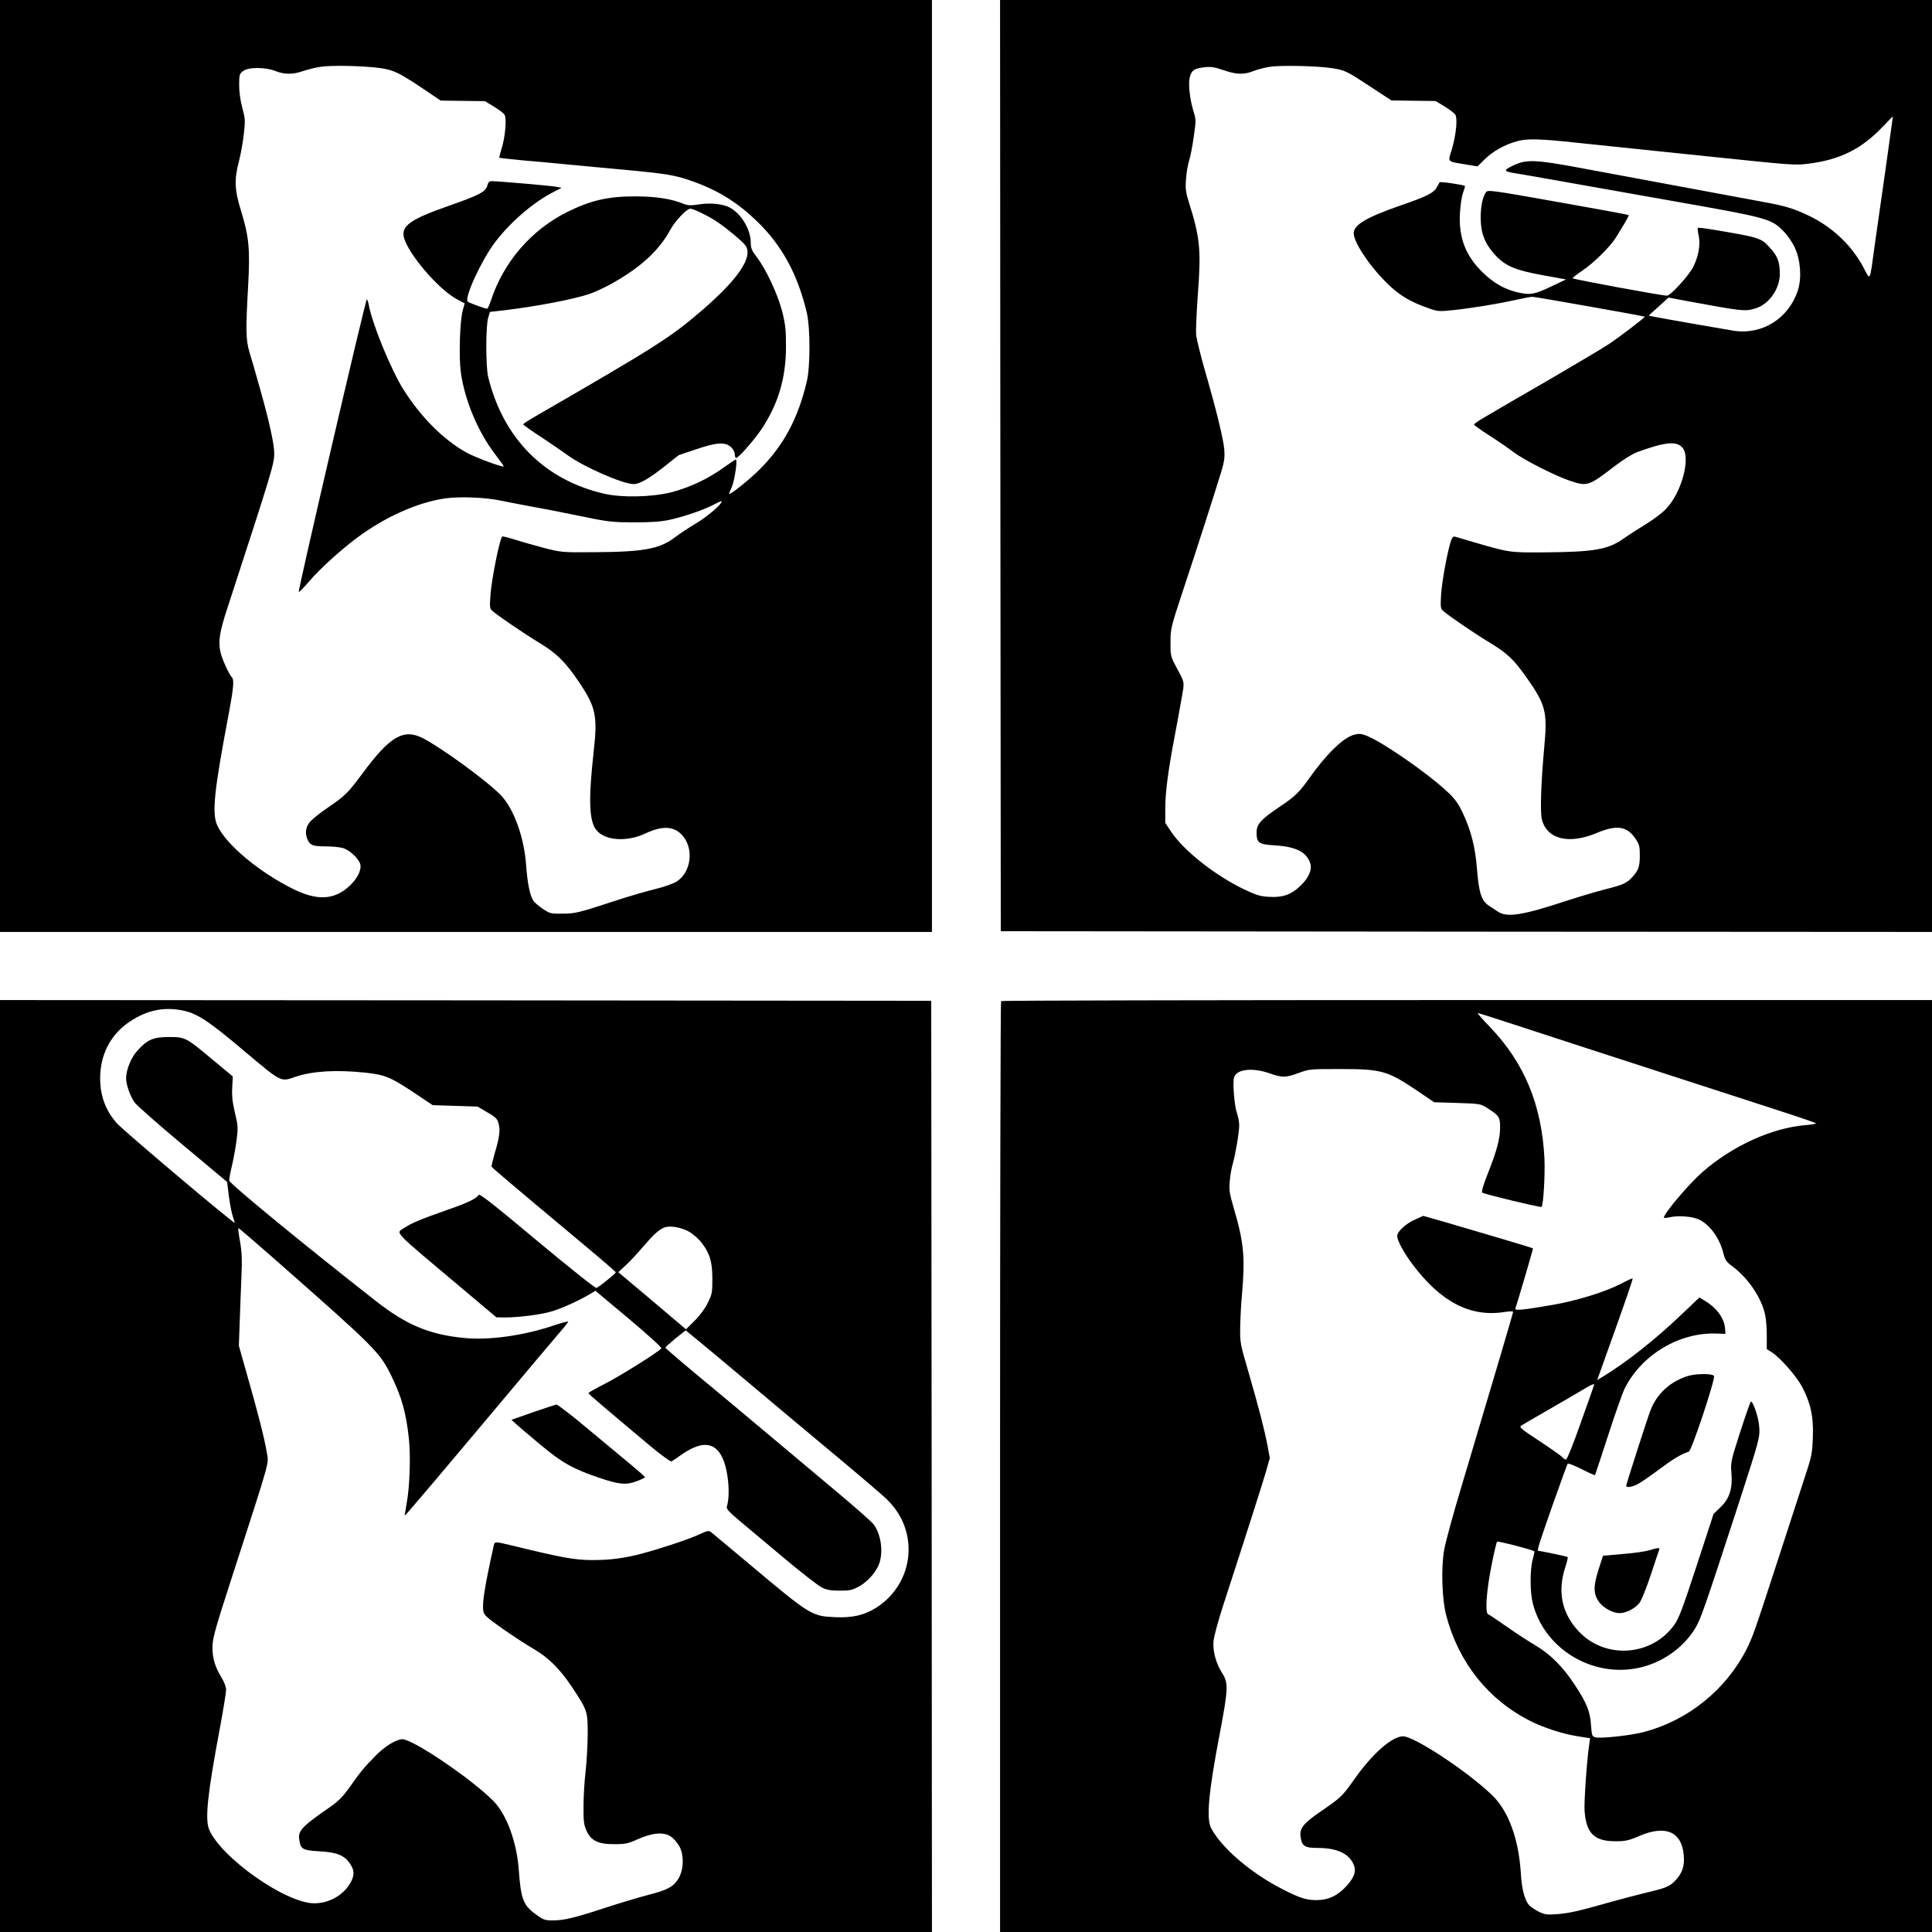 <?xml version="1.0" standalone="no"?>
<!DOCTYPE svg PUBLIC "-//W3C//DTD SVG 20010904//EN"
 "http://www.w3.org/TR/2001/REC-SVG-20010904/DTD/svg10.dtd">
<svg version="1.0" xmlns="http://www.w3.org/2000/svg"
 width="1333pt" height="1333pt" viewBox="0 0 1333 1333"
 preserveAspectRatio="xMidYMid meet">
<g transform="translate(0,1333) scale(0.1,-0.1)"
fill="#000000" stroke="none">
<path d="M0 10115 l0 -3215 3215 0 3215 0 0 3215 0 3215 -3215 0 -3215 0 0
-3215z m2625 2745 c91 -13 128 -31 303 -148 l112 -76 153 -2 153 -2 62 -38
c35 -20 68 -46 74 -57 15 -28 3 -156 -21 -232 -10 -33 -18 -62 -16 -63 2 -2
72 -10 157 -18 84 -7 226 -20 316 -29 89 -8 233 -22 320 -30 375 -34 420 -42
557 -92 167 -61 301 -146 429 -271 173 -167 281 -368 343 -632 24 -105 24
-366 0 -470 -61 -259 -160 -443 -327 -610 -71 -71 -210 -182 -210 -167 0 2 9
25 20 49 18 42 40 188 27 188 -3 0 -41 -25 -84 -56 -107 -78 -238 -139 -363
-171 -134 -33 -339 -38 -463 -9 -412 95 -696 383 -799 806 -17 71 -17 349 0
406 l12 42 98 11 c231 28 474 75 586 112 34 11 95 39 136 61 212 115 345 235
425 383 34 62 113 145 138 145 20 0 110 -43 172 -82 66 -42 191 -145 210 -174
51 -78 -52 -230 -300 -444 -222 -191 -311 -247 -1162 -739 -40 -23 -73 -45
-73 -49 0 -4 55 -43 123 -87 67 -44 146 -99 177 -121 107 -81 386 -204 462
-204 42 0 109 39 222 129 48 39 89 71 90 71 0 0 54 18 119 40 141 48 201 52
241 15 15 -14 26 -35 26 -50 0 -14 4 -25 9 -25 16 0 126 125 175 199 116 174
169 353 169 571 0 113 -4 152 -26 240 -30 118 -111 292 -177 378 -33 43 -40
60 -40 97 0 92 -67 203 -147 244 -47 24 -131 33 -208 21 -59 -9 -79 -8 -107 3
-84 35 -192 52 -338 52 -186 0 -305 -28 -465 -107 -251 -125 -442 -347 -529
-615 -10 -29 -21 -53 -25 -53 -15 0 -126 41 -134 49 -25 25 92 280 186 406
105 140 268 281 409 352 l53 27 -35 7 c-33 7 -401 39 -448 39 -15 0 -24 -8
-28 -25 -12 -49 -48 -68 -281 -150 -242 -85 -311 -132 -298 -204 19 -109 239
-369 370 -437 l51 -27 -14 -51 c-19 -74 -27 -313 -13 -421 25 -189 116 -410
234 -565 36 -47 64 -86 62 -88 -7 -8 -196 62 -254 94 -158 87 -315 243 -436
434 -85 134 -216 452 -240 583 -4 20 -10 39 -14 42 -8 4 -477 -2013 -470
-2020 3 -2 36 32 74 76 73 85 215 214 325 296 192 144 418 246 610 274 98 14
273 8 380 -14 41 -9 127 -25 190 -37 131 -24 190 -35 415 -81 140 -29 180 -33
320 -33 116 0 183 4 243 17 101 22 239 69 310 107 28 15 52 25 52 21 0 -20
-102 -108 -179 -153 -47 -28 -111 -70 -141 -93 -108 -83 -218 -103 -558 -105
-224 -2 -229 -1 -347 29 -66 18 -157 43 -203 58 -45 14 -85 24 -87 21 -18 -18
-73 -292 -81 -403 -6 -83 -5 -94 12 -109 36 -33 219 -157 326 -222 119 -72
180 -132 272 -269 117 -173 130 -234 102 -481 -37 -332 -32 -482 20 -543 60
-72 210 -81 336 -22 119 56 199 52 257 -14 80 -91 60 -253 -40 -317 -22 -14
-88 -38 -151 -53 -62 -15 -185 -51 -273 -80 -257 -84 -274 -88 -365 -89 -81
-1 -87 1 -136 34 -28 19 -57 44 -64 55 -24 37 -41 120 -50 245 -14 195 -85
391 -176 485 -97 99 -405 324 -537 392 -133 68 -228 12 -418 -246 -99 -133
-119 -153 -237 -233 -57 -39 -114 -85 -127 -103 -28 -36 -32 -82 -10 -124 17
-34 38 -41 130 -41 39 0 88 -5 110 -11 46 -13 111 -73 121 -113 9 -39 -20 -98
-75 -149 -103 -96 -220 -103 -384 -23 -238 117 -468 309 -528 441 -38 83 -23
233 81 780 31 166 36 224 21 240 -23 25 -71 131 -81 181 -15 71 -4 138 49 299
308 945 325 999 323 1072 -1 61 -34 213 -93 423 -44 156 -56 198 -79 274 -24
81 -25 154 -8 454 14 254 6 338 -49 517 -45 144 -48 218 -14 344 12 46 27 129
33 185 11 93 10 107 -10 182 -14 49 -22 110 -22 156 0 71 2 78 26 97 37 29
152 29 224 1 64 -25 120 -25 192 0 30 10 84 24 119 29 75 12 300 7 414 -9z"/>
<path d="M6902 10118 l3 -3213 3213 -3 3212 -2 0 3215 0 3215 -3215 0 -3215 0
2 -3212z m2293 2741 c85 -14 95 -18 268 -132 l137 -90 153 -2 152 -2 63 -38
c34 -21 68 -47 74 -58 15 -29 4 -138 -24 -234 -29 -95 -38 -85 91 -107 l85
-14 49 48 c57 56 136 101 222 125 67 20 159 18 415 -10 151 -16 289 -30 625
-65 110 -11 262 -27 338 -35 507 -53 545 -56 630 -45 222 27 372 102 520 259
37 39 67 69 67 67 0 -3 -22 -162 -49 -353 -28 -191 -61 -431 -76 -533 -36
-262 -29 -248 -76 -159 -81 155 -218 285 -384 363 -98 47 -162 66 -300 91 -98
18 -836 155 -1270 236 -317 59 -375 61 -469 15 -67 -33 -64 -39 34 -54 36 -6
119 -20 185 -32 178 -32 218 -39 875 -155 670 -118 689 -123 775 -210 26 -25
61 -76 78 -113 40 -85 49 -209 22 -294 -63 -195 -246 -310 -443 -280 -69 11
-504 87 -557 98 l-30 7 69 62 68 62 121 -23 c391 -72 407 -74 478 -52 93 27
169 134 169 238 0 81 -15 123 -66 178 -63 71 -70 73 -397 128 -54 9 -100 14
-103 12 -2 -3 0 -27 6 -53 13 -58 1 -135 -34 -210 -26 -58 -159 -205 -185
-205 -31 -1 -651 114 -651 120 0 4 30 27 68 53 80 54 192 165 231 228 63 101
92 152 88 155 -2 3 -222 43 -487 90 -461 82 -485 85 -497 68 -24 -33 -37 -98
-37 -179 1 -103 27 -172 94 -248 74 -82 139 -110 335 -146 l160 -29 -99 -47
c-118 -56 -144 -61 -222 -45 -98 20 -181 67 -259 145 -116 116 -161 238 -152
405 3 52 12 115 21 139 9 24 15 46 13 48 -9 8 -172 32 -175 25 -1 -4 -11 -21
-21 -38 -22 -37 -72 -61 -246 -121 -238 -83 -325 -134 -325 -193 0 -67 127
-251 255 -368 72 -66 143 -107 254 -146 72 -26 77 -26 175 -16 134 14 319 45
436 71 52 12 104 22 115 21 25 -1 769 -133 773 -137 4 -4 -160 -130 -243 -186
-38 -26 -223 -136 -410 -245 -187 -108 -382 -221 -432 -251 -51 -29 -93 -57
-93 -62 0 -4 46 -38 103 -74 57 -36 134 -89 172 -118 75 -56 291 -165 392
-198 114 -38 126 -34 300 100 62 48 124 86 160 100 187 68 266 77 308 34 65
-64 -1 -316 -113 -429 -26 -27 -87 -73 -137 -103 -49 -30 -118 -74 -153 -99
-108 -76 -201 -92 -537 -95 -251 -2 -247 -2 -490 68 -66 20 -127 38 -136 40
-12 3 -20 -5 -28 -29 -25 -75 -62 -279 -68 -369 -5 -86 -4 -98 13 -113 36 -33
218 -157 324 -221 117 -71 162 -113 245 -229 142 -200 153 -245 129 -499 -22
-244 -29 -443 -15 -494 37 -135 188 -171 381 -89 137 57 207 46 267 -45 24
-36 27 -52 27 -113 0 -75 -10 -103 -53 -149 -37 -40 -63 -52 -182 -82 -57 -14
-180 -51 -273 -81 -304 -100 -408 -116 -471 -74 -16 11 -44 29 -61 40 -53 35
-71 90 -84 260 -11 145 -42 265 -100 386 -30 63 -54 95 -107 144 -138 129
-448 343 -557 385 -34 13 -51 14 -82 6 -77 -21 -192 -133 -311 -301 -69 -97
-98 -126 -209 -200 -126 -85 -154 -117 -154 -174 0 -72 14 -82 129 -89 143 -9
216 -46 241 -123 15 -45 -12 -105 -72 -160 -62 -58 -119 -77 -210 -72 -62 3
-88 11 -173 51 -202 97 -416 266 -505 399 l-40 60 0 105 c0 105 19 252 65 495
14 73 35 186 46 251 23 133 28 106 -47 247 -26 50 -29 64 -28 150 0 92 3 104
86 355 96 288 222 682 264 820 22 73 25 101 21 155 -7 75 -55 272 -134 545
-30 105 -57 215 -60 245 -3 30 3 159 12 285 23 301 14 388 -61 625 -23 73 -26
96 -21 165 3 44 13 101 21 125 8 25 23 98 32 164 16 109 16 122 1 170 -28 88
-40 197 -28 244 14 49 30 59 103 68 43 5 68 1 129 -20 90 -31 141 -33 208 -6
28 11 79 24 113 29 76 12 335 6 433 -10z"/>
<path d="M0 3215 l0 -3215 3215 0 3215 0 -2 3213 -3 3212 -3212 3 -3213 2 0
-3215z m1251 3145 c105 -19 181 -68 432 -280 263 -221 252 -215 354 -180 120
41 285 50 485 29 135 -15 171 -30 330 -135 l133 -89 155 -5 155 -5 68 -40 c57
-33 69 -45 77 -77 13 -45 6 -97 -27 -206 -13 -46 -23 -87 -21 -92 3 -7 137
-121 660 -558 109 -91 198 -168 197 -171 -1 -8 -115 -100 -133 -107 -9 -3
-166 122 -410 325 -294 246 -397 327 -403 317 -14 -25 -76 -55 -209 -101 -193
-68 -255 -94 -298 -123 -66 -46 -112 3 409 -436 l220 -185 58 -1 c93 0 247 19
320 41 72 21 183 71 258 115 l47 28 231 -193 c127 -107 228 -198 224 -204 -13
-21 -284 -191 -390 -245 -62 -31 -113 -60 -113 -64 0 -6 95 -87 428 -366 76
-63 139 -109 145 -105 7 3 32 21 57 38 143 103 236 101 291 -6 43 -84 60 -259
34 -344 -5 -16 14 -36 96 -105 56 -47 195 -163 308 -258 113 -95 226 -182 251
-195 35 -17 62 -22 125 -22 71 0 86 4 135 31 61 34 121 105 139 164 25 83 8
194 -40 261 -12 17 -128 119 -258 228 -130 109 -342 287 -471 395 -129 109
-342 286 -472 394 -130 108 -237 200 -237 203 -1 4 31 32 69 64 l71 56 83 -68
c45 -37 204 -169 351 -293 147 -124 410 -344 584 -489 174 -145 342 -288 373
-319 223 -217 187 -574 -74 -743 -83 -53 -164 -72 -284 -67 -164 7 -173 13
-590 363 -131 110 -249 208 -262 219 -23 18 -24 18 -90 -12 -69 -32 -261 -96
-392 -131 -127 -33 -220 -45 -345 -45 -122 1 -206 16 -546 99 -126 30 -125 30
-132 3 -63 -285 -82 -402 -72 -454 5 -28 24 -45 133 -122 70 -49 166 -111 212
-138 102 -59 179 -135 261 -256 113 -170 114 -173 114 -333 -1 -77 -7 -194
-15 -260 -8 -66 -14 -174 -14 -240 -1 -102 3 -127 21 -167 31 -69 82 -93 193
-92 75 0 94 4 160 34 100 45 181 52 229 18 19 -12 45 -43 59 -68 34 -64 29
-168 -11 -228 -34 -52 -77 -74 -208 -107 -57 -15 -185 -53 -284 -85 -219 -72
-292 -90 -370 -90 -56 0 -66 3 -121 44 -83 60 -100 104 -114 296 -13 197 -84
391 -176 484 -148 150 -554 426 -628 426 -42 0 -123 -50 -189 -118 -79 -81
-97 -103 -174 -212 -46 -65 -78 -97 -132 -135 -202 -140 -226 -166 -216 -230
10 -64 23 -71 133 -78 121 -6 174 -26 213 -80 37 -51 37 -90 0 -149 -51 -80
-147 -131 -245 -130 -197 2 -641 315 -723 509 -30 71 -11 247 73 694 24 130
44 251 44 269 0 18 -12 53 -28 79 -48 78 -67 139 -66 216 0 62 17 121 138 495
272 841 250 764 236 853 -14 86 -61 272 -137 537 l-55 195 6 170 c3 94 9 235
12 315 5 110 2 167 -10 234 -9 49 -14 91 -12 93 2 2 117 -97 257 -220 694
-611 719 -636 800 -802 71 -147 100 -249 120 -430 13 -127 6 -336 -16 -452 -8
-42 -13 -78 -12 -80 3 -2 264 306 902 1067 77 91 158 187 182 215 24 27 43 53
43 56 0 4 -46 -8 -102 -27 -208 -70 -447 -103 -621 -85 -238 24 -395 91 -602
253 -507 397 -1008 809 -1013 832 -2 7 6 52 17 98 11 46 26 127 33 179 11 89
10 102 -11 191 -17 71 -22 116 -19 173 l4 78 -141 117 c-181 152 -187 155
-300 155 -108 0 -149 -18 -217 -94 -45 -50 -78 -132 -78 -192 0 -43 29 -124
58 -165 16 -21 166 -154 334 -294 l305 -255 12 -98 c7 -54 19 -116 27 -139 7
-22 14 -42 14 -45 0 -13 -764 632 -812 685 -86 96 -124 209 -116 346 9 150 82
278 206 359 115 76 227 100 353 77z m3503 -1528 c28 -16 67 -50 88 -78 56 -73
73 -131 73 -249 0 -93 -2 -105 -32 -165 -19 -39 -55 -88 -91 -123 l-59 -59
-199 169 c-110 92 -215 181 -234 197 l-34 28 49 46 c27 24 82 83 121 129 76
88 107 116 146 133 37 16 116 3 172 -28z"/>
<path d="M3677 3586 l-148 -52 28 -26 c15 -14 91 -79 168 -143 153 -128 228
-170 409 -231 138 -47 186 -51 259 -24 31 12 57 24 57 28 -1 4 -40 39 -88 79
-48 39 -181 151 -297 247 -115 97 -217 175 -225 175 -8 -1 -82 -25 -163 -53z"/>
<path d="M6907 6423 c-4 -3 -7 -1450 -7 -3215 l0 -3208 3215 0 3215 0 0 3215
0 3215 -3208 0 c-1765 0 -3212 -3 -3215 -7z m3463 -137 c91 -30 341 -111 555
-181 215 -70 554 -180 755 -245 201 -65 474 -154 607 -197 134 -43 243 -81
243 -84 0 -3 -34 -9 -75 -12 -231 -20 -499 -142 -706 -321 -93 -81 -269 -288
-269 -317 0 -4 19 -2 43 3 56 13 155 5 199 -16 76 -36 143 -129 169 -234 11
-45 20 -58 60 -88 112 -82 207 -224 229 -343 6 -29 10 -93 10 -142 l0 -87 34
-22 c57 -35 170 -164 209 -237 60 -115 80 -205 75 -347 -4 -109 -8 -133 -47
-251 -23 -71 -103 -317 -177 -545 -182 -560 -191 -584 -234 -670 -142 -279
-404 -490 -707 -570 -91 -24 -296 -46 -334 -37 -25 6 -26 11 -32 86 -6 93 -29
150 -111 275 -79 122 -171 214 -268 271 -46 27 -136 85 -201 131 -65 45 -124
85 -130 87 -22 7 -11 163 23 332 17 88 35 164 39 168 6 6 246 -56 258 -67 1
-1 -4 -26 -12 -56 -20 -73 -19 -227 1 -304 85 -329 441 -529 772 -433 142 42
266 133 343 254 43 69 61 121 308 878 144 445 145 449 138 530 -6 61 -41 165
-56 165 -4 0 -37 -94 -74 -209 -65 -202 -67 -211 -61 -283 9 -108 -12 -176
-75 -237 l-48 -46 -116 -355 c-99 -301 -122 -364 -156 -412 -157 -218 -481
-238 -662 -40 -115 125 -144 273 -88 443 11 34 18 63 15 66 -3 4 -189 43 -203
43 -10 0 9 58 97 309 55 156 103 288 106 292 3 5 46 -12 96 -37 49 -25 91 -44
93 -42 1 2 42 125 90 273 48 149 100 295 115 326 118 233 377 388 635 378 l60
-2 -3 38 c-6 73 -61 146 -149 196 l-28 17 -125 -119 c-182 -174 -382 -331
-542 -428 l-38 -23 46 129 c157 438 202 568 198 572 -2 2 -38 -14 -81 -37
-111 -57 -309 -118 -475 -146 -208 -36 -259 -40 -253 -24 14 37 124 412 122
415 -3 3 -332 101 -579 173 l-178 51 -60 -27 c-62 -28 -120 -82 -120 -112 0
-31 46 -116 107 -197 196 -260 399 -365 636 -327 31 5 57 5 57 1 0 -8 -128
-441 -356 -1204 -58 -192 -112 -390 -120 -440 -22 -123 -15 -339 14 -450 86
-327 291 -583 580 -729 96 -48 226 -90 330 -106 l83 -13 -5 -36 c-17 -109 -38
-406 -33 -468 12 -154 68 -208 217 -207 64 0 88 5 162 37 180 77 291 29 305
-132 7 -70 -8 -120 -50 -167 -41 -47 -67 -59 -194 -89 -59 -14 -173 -44 -253
-66 -233 -66 -290 -79 -376 -86 -72 -5 -86 -3 -127 17 -26 13 -55 33 -66 44
-30 33 -51 110 -57 209 -14 245 -84 440 -199 551 -166 161 -537 406 -614 406
-76 0 -211 -118 -336 -295 -84 -119 -93 -127 -222 -216 -127 -86 -158 -123
-150 -180 9 -66 28 -79 117 -79 126 0 208 -34 244 -103 27 -50 15 -94 -42
-158 -60 -67 -126 -99 -208 -99 -71 0 -112 13 -227 71 -220 110 -430 289 -501
426 -34 67 -18 245 61 658 57 302 59 343 16 410 -44 70 -67 155 -60 224 3 31
33 142 67 246 154 473 270 837 295 922 l26 93 -16 87 c-20 106 -58 254 -133
513 -56 191 -57 197 -55 310 1 63 7 167 13 230 21 245 12 347 -56 579 -32 110
-35 132 -29 193 3 38 12 90 20 116 19 66 45 219 45 268 0 23 -7 61 -16 85 -17
50 -30 203 -20 243 15 59 125 72 244 31 90 -32 111 -31 203 2 72 27 81 27 279
27 297 0 331 -10 549 -157 l106 -72 160 -5 c155 -5 161 -6 205 -34 84 -54 90
-62 90 -135 0 -78 -23 -163 -87 -324 -32 -82 -43 -121 -35 -126 19 -12 402
-104 408 -98 13 13 25 222 20 335 -19 369 -138 657 -374 904 -52 54 -91 98
-86 98 4 0 83 -24 174 -54z m628 -2514 c-1 -5 -43 -122 -92 -260 -51 -145 -94
-252 -101 -252 -7 0 -19 7 -26 16 -7 9 -78 59 -157 111 -129 85 -142 96 -126
107 11 7 98 58 194 113 96 55 202 117 235 137 60 36 80 43 73 28z"/>
<path d="M11645 3836 c-124 -39 -215 -124 -259 -241 -23 -61 -166 -506 -166
-516 0 -15 39 -10 79 11 21 10 87 56 147 101 98 73 156 108 206 123 19 5 183
498 174 522 -7 18 -124 18 -181 0z"/>
<path d="M11380 2634 c-25 -8 -107 -20 -183 -26 l-137 -12 -31 -96 c-37 -116
-36 -171 6 -226 31 -40 94 -74 140 -74 45 0 109 34 137 71 14 19 49 106 78
194 29 88 55 166 58 173 5 15 -10 14 -68 -4z"/>
</g>
</svg>
